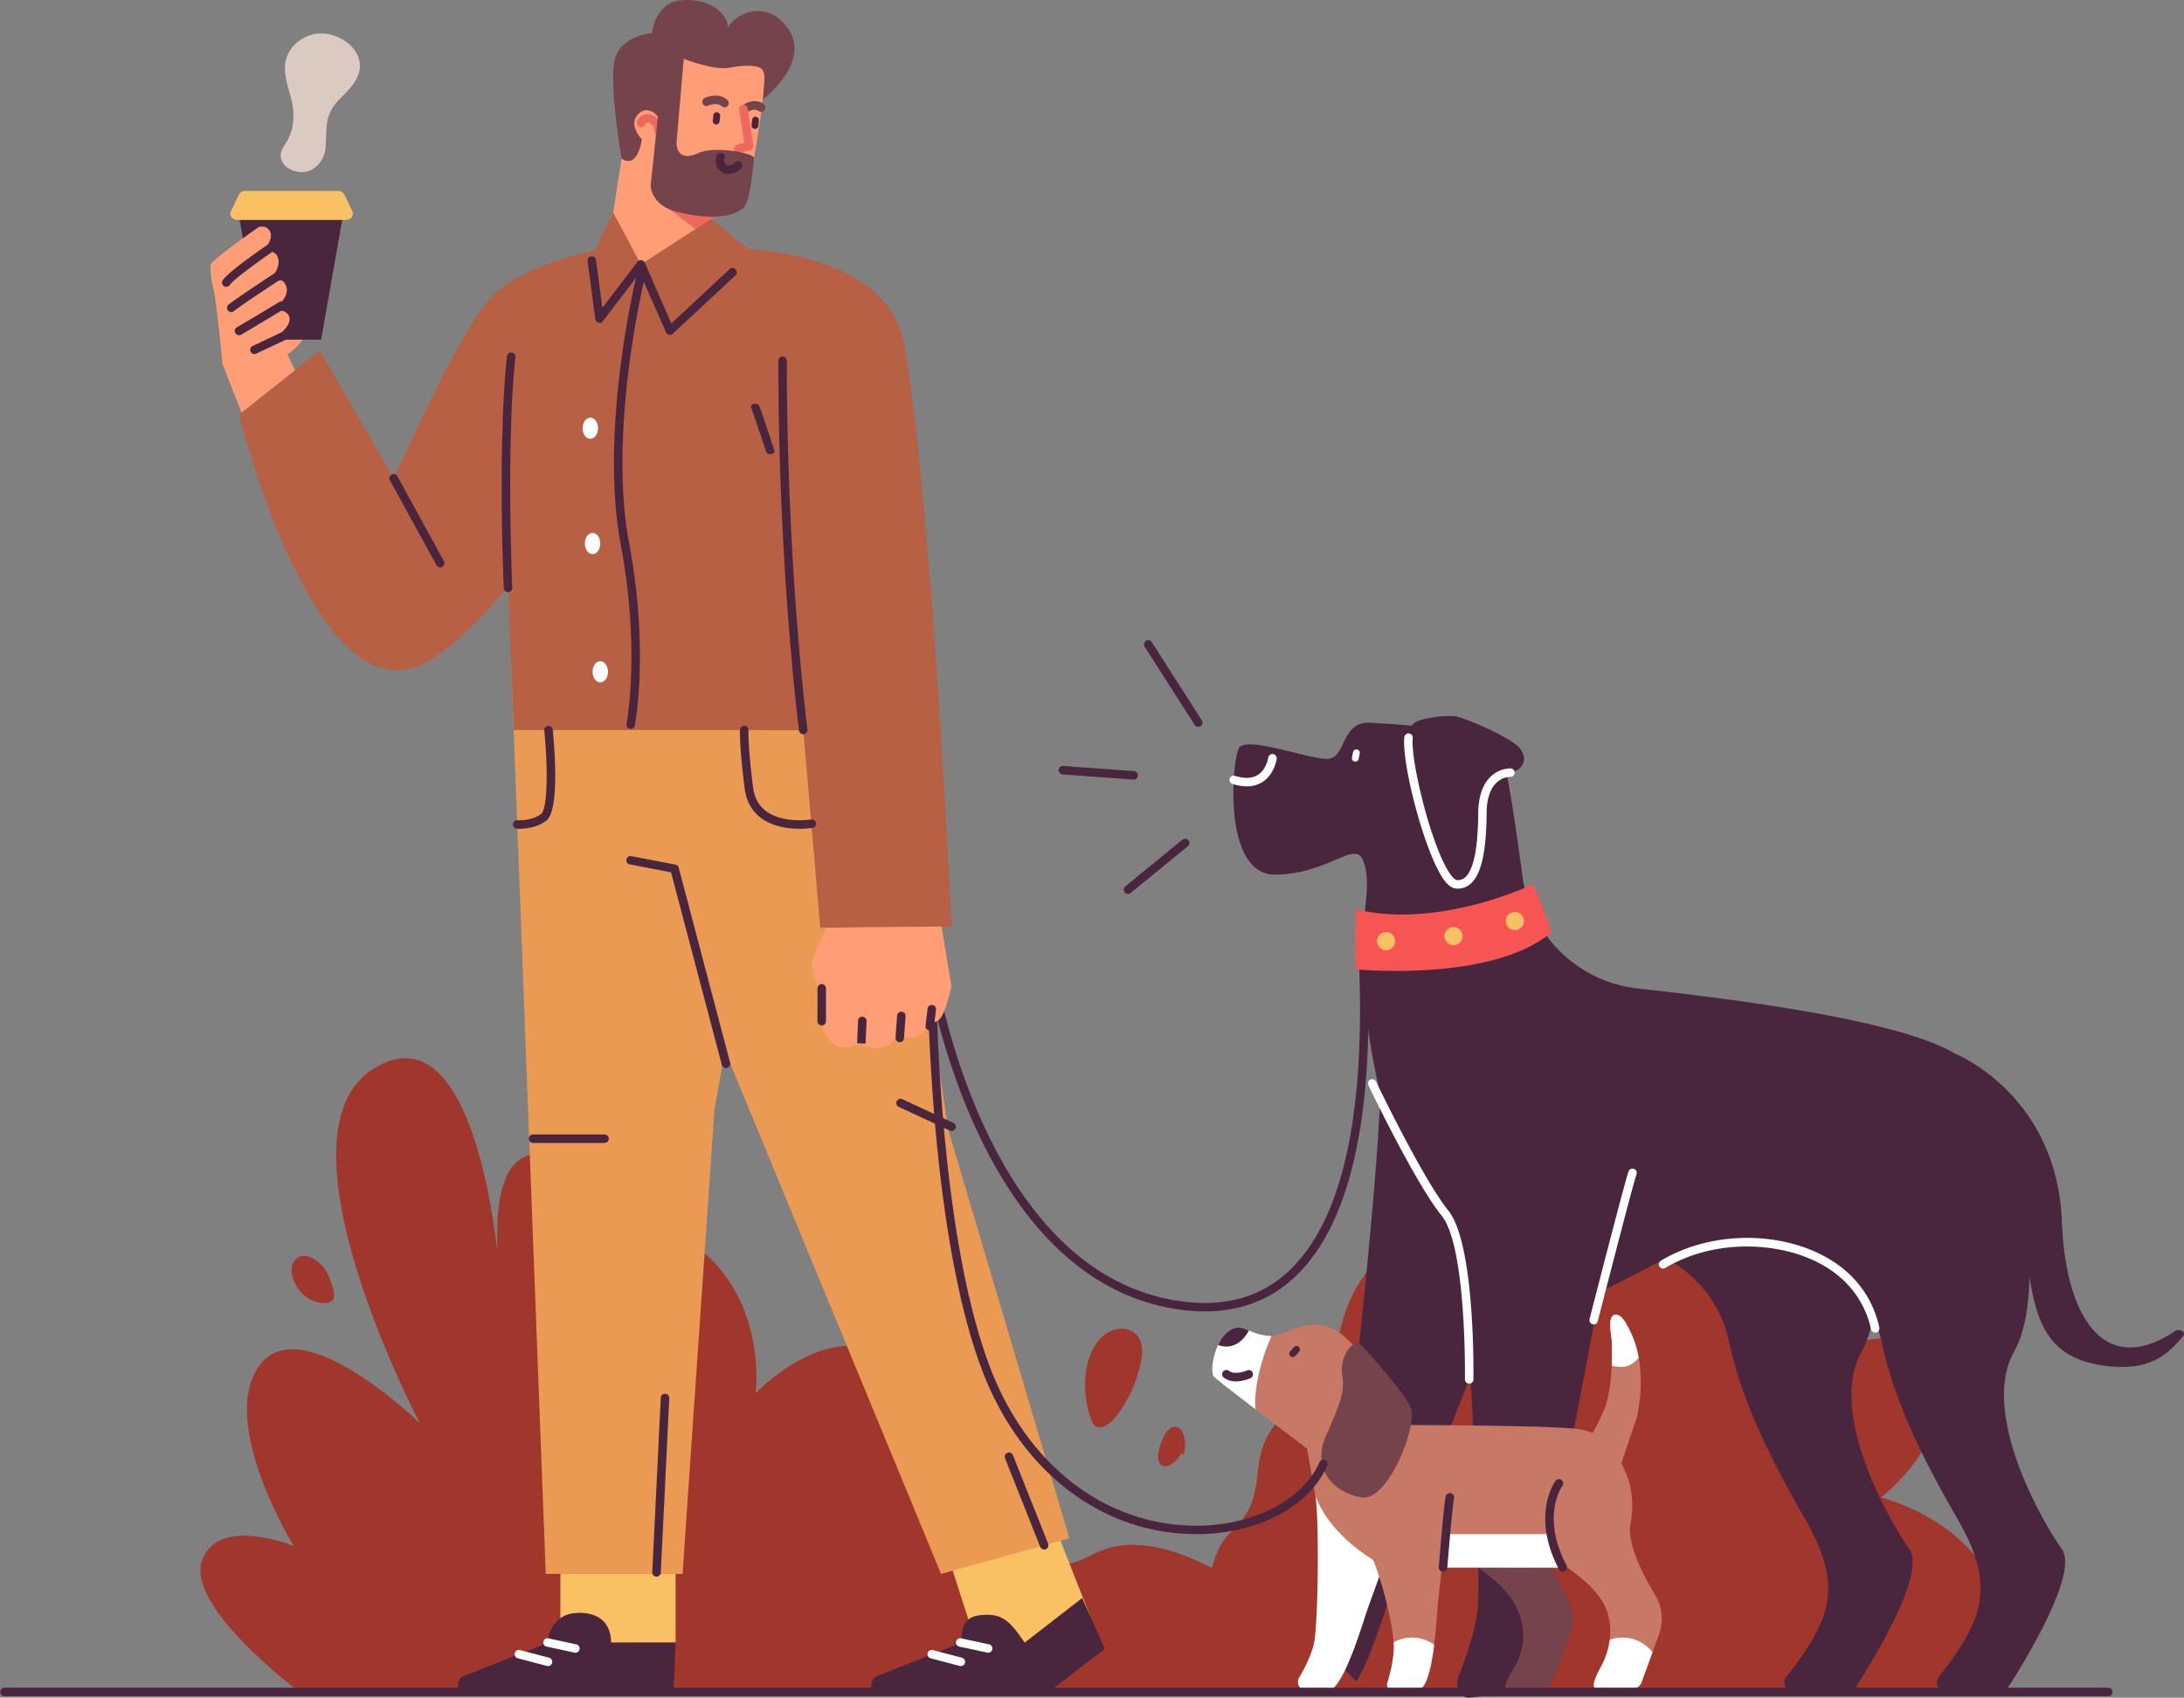 <svg xmlns="http://www.w3.org/2000/svg" viewBox="0 0 1324.85 1030"><rect x="0" y="0" width="1324.85" height="1030" fill="#808080" stroke="none"/><defs><style>.ac4b3f63-67a9-4572-8ea9-729899d94b8c,.e9f4ffb1-471d-4dcf-a13c-ec85d3a6308a{fill:#a1362d;}.e96b23a5-8556-4caa-830c-1f7eb79a7fbd{fill:#ff9d76;}.f5d542bc-6a36-4a9f-8792-57d908b20f8c,.f6d80368-afe3-465d-be59-4e6f6447574a{fill:#49263e;}.a3c35b85-6abe-4092-9fd0-a4573809cf66,.f9752b02-25bd-480a-a1e2-3d912ac665ec{fill:#f9c164;}.a5c9ff23-b157-45b5-92aa-fee3edb2c9a6,.ffe413b0-d2e1-4bbd-bbf3-d10fb2954fa0{fill:#fff;}.a085bdfc-53cb-45ec-83c6-3eb5b79a9721,.ac4b3f63-67a9-4572-8ea9-729899d94b8c,.b988056b-3365-4d0a-afa2-cf548ca3543e,.b9f5c9b2-9129-4e08-8f16-d25643b3a48f,.f6d80368-afe3-465d-be59-4e6f6447574a,.f9752b02-25bd-480a-a1e2-3d912ac665ec,.ffe413b0-d2e1-4bbd-bbf3-d10fb2954fa0{fill-rule:evenodd;}.b988056b-3365-4d0a-afa2-cf548ca3543e{fill:#ea9a53;}.a085bdfc-53cb-45ec-83c6-3eb5b79a9721,.fc4e7cd2-3b24-4600-b4d1-37a9a2fb1cb0{fill:#b76043;}.acb65cca-18f9-41d1-a266-f9d3cf1efaf9,.b9f5c9b2-9129-4e08-8f16-d25643b3a48f{fill:#75434b;}.f6eb4fb7-c9c5-46ff-ad37-00d9598ac43c{fill:#ef685e;}.a18daecc-83b8-46e4-b015-8f2f7d7187ed{fill:#c77965;}.f0e4463b-4588-4f5d-a930-9f5dff2cfa52{fill:#f75454;}.a69eb842-b9cb-485d-ba02-ae9894b019e9{fill:#dacac2;}.e950d20d-5055-49b5-9a8e-a417cadea542{fill:#a1362e;}</style></defs><g id="a4b9e385-e59a-4beb-9931-69e09cd48395" data-name="Layer 2"><g id="b76171df-3d14-4a14-a9ee-edb973e2db06" data-name="&lt;Layer&gt;"><path class="e9f4ffb1-471d-4dcf-a13c-ec85d3a6308a" d="M809.69,852.1s-8.55-78.3,46.1-100.36,76.49,57.41,77.48,50.18-32.59-146.34,12.91-184,73,45.89,73,45.89-6.9-32.67,26.68-30.51,17.34,96.84,17.34,96.84,37.17-46.2,72.21-34.14-30,125.8-30,125.8,55.42-28.31,68.24,11.93-32.5,74.73-32.5,74.73,66.85,17.19,71.66,71.5c4.05,45.77,3.19,47.28,3.19,47.28l-477.14.4c-.75.74-17.8-74.42,7.54-97.77s8.5-41.7,27.22-65.68S809.69,852.1,809.69,852.1Z"/><path class="e96b23a5-8556-4caa-830c-1f7eb79a7fbd" d="M174.34,214.9c10.81-6,20.65-27.21,17.72-33,0,0-24.18-43.36-29.51-44.3S144.74,151.4,141,156.21,126.82,166.52,129,173.16s6,47.72,6,47.72l16.88,43.19,42.17-7.52Z"/><polygon class="f5d542bc-6a36-4a9f-8792-57d908b20f8c" points="176.48 128.67 208.43 128.67 194.8 206.08 176.48 206.08 158.16 206.08 144.54 128.67 176.48 128.67"/><path class="a3c35b85-6abe-4092-9fd0-a4573809cf66" d="M140.08,128.23l4.81-10.11a4.18,4.18,0,0,1,3.82-2.27h56.4a4.2,4.2,0,0,1,3.83,2.27l4.81,10.11c1.17,2.47-.84,5.21-3.83,5.21h-66C140.92,133.44,138.9,130.7,140.08,128.23Z"/><path class="f5d542bc-6a36-4a9f-8792-57d908b20f8c" d="M1010,740.69c7.22-26.29,23.4-49.31,42.16-68.73a76.46,76.46,0,0,1,33.75-20.21c5.72-1.7,11.54-3,17.38-4.26,31.56,36.82,46.49,136.17,26,172.57-20.83,37.13,16.93,103,29,119.82s-33.89,85.82-33.89,85.82l-36.48.62a5.41,5.41,0,0,1-4.37-8.72c26.55-34.22,35.28-54.6,11.81-95.39-22.3-38.75-38.62-71.87-46.61-108.77a74.12,74.12,0,0,0-42.5-51.94A121.67,121.67,0,0,1,1010,740.69Z"/><path class="f5d542bc-6a36-4a9f-8792-57d908b20f8c" d="M876.53,683.6c20.69,7.48,44.16,55.37,32.54,100.33S861.25,907.47,852,938c-5,16.57-24.05,88.51-36.91,89l-18.67.64c-5.66.19-8.92-7.25-5.88-13.45,5-10.1,11.09-24.28,14.1-37.63C809,957.35,835.32,736,837.51,659.77,837.51,659.77,855.85,676.11,876.53,683.6Z"/><path class="f5d542bc-6a36-4a9f-8792-57d908b20f8c" d="M751.46,454.08c4.22-8.26,43.2,7.08,54.25,6.29s7.69-22.82,25.43-21.87,73.6,4.27,79.58,17.2c2.69,5.81,8.15,40.84,12.78,75.58a79.42,79.42,0,0,0,70.06,68.46c64.52,7.1,159.72,19.65,192.66,39.69-.06-.17,61.54,24.64,64.55,101.64,2.36,60.42,27,94.47,68.48,66.59,2.8-1.88,7.19.48,5,3.06-9.11,10.86-19.44,20.78-44.79,18.2-37.43-3.81-43.61-26.56-48.34-54.08-.37,18.39-3.32,34.53-9.32,45.22-20.84,37.13,16.93,103,28.94,119.82s-33.88,85.82-33.88,85.82l-36.49.62a5.4,5.4,0,0,1-4.36-8.72c26.55-34.22,35.27-54.6,11.81-95.39-22.3-38.75-38.63-71.87-46.62-108.77-6.9-31.88-34.06-55.32-66.56-58.15-9.32-.81-19.13-1.31-29-1.27-45.53.17-94.25,64.15-148.85,29.59-30.46-19.28-42.63-60.68-52.36-93.23-12.85-43-20.33-89.64-16.73-134.52.85-10.66,3.41-23.92-1-34.19-5.08-11.79-20.48,8.38-52.8,9S747.23,462.33,751.46,454.08Z"/><path class="a5c9ff23-b157-45b5-92aa-fee3edb2c9a6" d="M1137.48,808.49a2.5,2.5,0,0,0,.55,0,2.59,2.59,0,0,0,2-3.07c-3.76-17.38-14.09-31.65-29.88-41.25-21.51-13.09-51.6-16.69-78.55-9.41a96.38,96.38,0,0,0-21.76,8.78c-.81.46-1.62.93-2.42,1.41a2.58,2.58,0,0,0,2.67,4.41c.75-.46,1.5-.89,2.27-1.32a90.51,90.51,0,0,1,20.59-8.3c25.23-6.84,54.48-3.37,74.52,8.83,14.55,8.85,24.07,22,27.53,37.94A2.57,2.57,0,0,0,1137.48,808.49Z"/><path class="f5d542bc-6a36-4a9f-8792-57d908b20f8c" d="M855.35,442.1c1.54-4.65,7-5.46,11.2-6.37a57.83,57.83,0,0,1,16.18-1.13c4.35.31,34.82,12.95,39.59,19.89,4.57,6.64,1.5,12.57-6.12,14.28-5.68,1.28-11,1.29-13.74,7.32-2.42,5.25-2.51,11.74-3.24,17.39-.74,5.82-1.38,11.66-2.25,17.46-.58,3.8-1.42,7.86-3.65,11.08-4.13,6-11.59,5.63-16.63,1-7-6.42-6.57-17.84-9-26.34-2.68-9.55-6.73-18.64-9.62-28.12C855.75,460.81,852.7,450.09,855.35,442.1Z"/><path class="a5c9ff23-b157-45b5-92aa-fee3edb2c9a6" d="M821.75,462.09a2.08,2.08,0,0,1-1.63-2.43l.65-3.25a2.07,2.07,0,1,1,4.06.8l-.65,3.25A2.07,2.07,0,0,1,821.75,462.09Z"/><path class="a5c9ff23-b157-45b5-92aa-fee3edb2c9a6" d="M756.32,477.1a17.33,17.33,0,0,0,9.53-2.65c7.32-4.68,8.57-13.8,8.62-14.19a2.58,2.58,0,0,0-5.11-.66c0,.07-1,7.17-6.31,10.53-3.46,2.19-8.12,2.39-13.88.59a2.55,2.55,0,0,0-3.23,1.68,2.57,2.57,0,0,0,1.69,3.22A29.07,29.07,0,0,0,756.32,477.1Z"/><path class="a5c9ff23-b157-45b5-92aa-fee3edb2c9a6" d="M884.34,539.14a11.47,11.47,0,0,0,7.91-3.08c6.33-5.72,9.37-19.24,9.55-42.56.06-8.6,2.07-14.85,6-18.59a12.41,12.41,0,0,1,8.34-3.56,2.64,2.64,0,0,0,2.67-2.47,2.58,2.58,0,0,0-2.44-2.68,17.72,17.72,0,0,0-12,4.9c-5,4.72-7.57,12.25-7.65,22.37-.16,21.17-2.8,34.21-7.85,38.77a6.64,6.64,0,0,1-5.26,1.71c-.17,0-1.15-.21-2.92-2.39-11.54-14.19-25.23-69.9-23.68-83.87a2.58,2.58,0,0,0-5.12-.57c-1.83,16.45,13.18,73.4,24.8,87.69,2.17,2.67,4.28,4.06,6.44,4.27C883.49,539.11,883.92,539.14,884.34,539.14Z"/><path class="f5d542bc-6a36-4a9f-8792-57d908b20f8c" d="M921,740c21.17,6,58.48-5.24,50.13,40.45s-23.45,125-30.49,156.12c-3.82,16.89-17.6,90-30.4,91.38l-18.58,2c-5.62.6-9.41-6.59-6.83-13,4.21-10.43,9.32-25,11.36-38.55,2.93-19.44-5-180.86-9.63-208.45C886.56,770,899.83,734.06,921,740Z"/><path class="a5c9ff23-b157-45b5-92aa-fee3edb2c9a6" d="M966.75,803.55a2.59,2.59,0,0,0,2.49-1.94c.21-.82,20.89-81.53,23.47-89.07a2.58,2.58,0,1,0-4.88-1.66c-2.64,7.73-22.73,86.12-23.58,89.46a2.58,2.58,0,0,0,1.86,3.13A2.8,2.8,0,0,0,966.75,803.55Z"/><path class="a5c9ff23-b157-45b5-92aa-fee3edb2c9a6" d="M891.22,839.48A2.57,2.57,0,0,0,893.8,837c.05-3.36,1.07-82.43-15.26-102.61C863,715.14,835,656.69,834.67,656.1a2.58,2.58,0,0,0-4.65,2.22c1.16,2.43,28.58,59.58,44.52,79.27,15.16,18.72,14.12,98.48,14.11,99.28a2.57,2.57,0,0,0,2.53,2.61Z"/><path class="ac4b3f63-67a9-4572-8ea9-729899d94b8c" d="M181.62,1026.53s-68.53-51.2-59.16-79.37S178.18,938,178.18,938s-46.34-75.24-20.6-109.77,97.18,35.36,97.18,35.36-92-174.62-28.51-214.95,75.53,117.72,75.53,109.94-4.23-62.24,27.92-58.19,22.52,103.39,22.52,103.39,45.15-73.53,78.89-40.08,27.26,81.68,27.26,81.68,42.15-45.12,81-22.65S573,887.82,573,887.82s28.87,87.87,90,55.23,166.48,84.16,166.48,84.16Z"/><path class="f5d542bc-6a36-4a9f-8792-57d908b20f8c" d="M168.2,165.61a2.18,2.18,0,0,0,1.86-3.31l-5.74-9.42a2.17,2.17,0,0,0-3.71,2.27l5.73,9.41A2.17,2.17,0,0,0,168.2,165.61Z"/><rect class="a3c35b85-6abe-4092-9fd0-a4573809cf66" x="339.95" y="954.9" width="69.88" height="41.71"/><polygon class="f9752b02-25bd-480a-a1e2-3d912ac665ec" points="577.5 951.62 595.68 1008.25 661.35 980.58 641.79 930.98 577.5 951.62"/><polygon class="b988056b-3365-4d0a-afa2-cf548ca3543e" points="310.1 403.57 331.06 954.9 414.05 954.9 433.39 673.28 470.17 467.17 403.31 380.35 310.1 403.57"/><polygon class="b988056b-3365-4d0a-afa2-cf548ca3543e" points="370.7 470.24 570.84 954.9 648.7 933.28 575.16 685.18 540.43 449.27 423.74 401.15 370.7 470.24"/><path class="f5d542bc-6a36-4a9f-8792-57d908b20f8c" d="M440.41,648a3,3,0,0,0,.66-.08,2.58,2.58,0,0,0,1.83-3.15L411.72,526.44a2.6,2.6,0,0,0-2-1.87L383,519.44a2.54,2.54,0,0,0-3,2,2.56,2.56,0,0,0,2,3l25.08,4.83,30.77,116.73A2.58,2.58,0,0,0,440.41,648Z"/><path class="f5d542bc-6a36-4a9f-8792-57d908b20f8c" d="M577.23,686.17a2.57,2.57,0,0,0,1.09-4.91l-31-14.39a2.58,2.58,0,0,0-2.17,4.68l31,14.38A2.61,2.61,0,0,0,577.23,686.17Z"/><path class="f5d542bc-6a36-4a9f-8792-57d908b20f8c" d="M323.52,693.43h43.37a2.58,2.58,0,0,0,0-5.15H323.52a2.58,2.58,0,1,0,0,5.15Z"/><path class="a085bdfc-53cb-45ec-83c6-3eb5b79a9721" d="M577.23,562.43s-12-259-28.71-353c-10.35-58.21-96.54-58.48-116-60-11.61-.92-58.46.19-58.46.19s-44.42,5.47-71.19,26.18c-21.09,16.33-55.69,98.2-64.15,114.25l-44.68-77.4-49,38.9S189.33,431.5,254.55,403.63c17-7.27,37.3-28.31,53.59-47.68l3.57,87H487.27l10.34,119.91Z"/><path class="b9f5c9b2-9129-4e08-8f16-d25643b3a48f" d="M477.2,16.17C462-3.52,440.73,12.79,441.78,17.7,441.3,6.5,428.68-1.21,413,.16s-17.58,20-17.58,20S376,21.24,372.74,37s4.33,59.17,4.33,59.17l3,6.81s13,4.88,15.23,6,67.61-48.77,67.61-48.77S493.46,37.21,477.2,16.17Z"/><path class="e96b23a5-8556-4caa-830c-1f7eb79a7fbd" d="M462.29,64.38c.48-3.73.86-7.46,1.08-11.21.19-3.22,1.11-8-.87-10.79-2.22-3.18-11.28-3-19.77-1.35-10.13,1.94-28-5.4-28-5.4S409,84.23,399,70.71c-3-4.06-8.67-5.86-12.71-.43-4.7,6.31,3.09,14.32,3.09,14.32C386,104,377.08,96.12,377.08,96.12l-6.93,44.19c-.55,8.44,8.91,19.38,25.5,21.62,20.67,2.81,33.24-12.81,33.24-12.81l2.93-23.41c11.64,1.54,21.51-4.26,23.05-14.3,2.38-15.45,5.3-30.86,7.34-46.38C462.24,64.81,462.27,64.6,462.29,64.38Z"/><path class="f6d80368-afe3-465d-be59-4e6f6447574a" d="M370.7,996.61c0-13.68-9.85-19.49-23.24-17.77-10.32,1.32-14.83,11.27-15,15.64v2.13l-50.46,20c-6.67,2.18-5.11,12,1.91,12H408.54l1.3-32.06Z"/><path class="f6d80368-afe3-465d-be59-4e6f6447574a" d="M621.57,996.61c-9.54-14.11-14.38-18.25-27.77-16.53-10.32,1.32-10.31,10-10.52,14.4v2.13l-50.46,20c-6.67,2.18-5.1,12,1.91,12h98.68l36.8-28.22-13.75-30.84Z"/><path class="f6eb4fb7-c9c5-46ff-ad37-00d9598ac43c" d="M399.45,81.9A2.58,2.58,0,0,0,402,79.25c0-.26-.26-6.35-5.21-8.9a7.55,7.55,0,0,0-6.56-.63A7.39,7.39,0,0,0,386.32,74a2.58,2.58,0,0,0,4.89,1.62,2.23,2.23,0,0,1,1-1.18,3.24,3.24,0,0,1,2.22.45c2.25,1.16,2.43,4.48,2.43,4.52A2.58,2.58,0,0,0,399.45,81.9Z"/><path class="acb65cca-18f9-41d1-a266-f9d3cf1efaf9" d="M439.51,65.1a2.57,2.57,0,0,0,1.7-4.51c-5.71-5-13.42-1.29-13.74-1.13a2.57,2.57,0,0,0,2.27,4.62c.05,0,5-2.34,8.07.38A2.57,2.57,0,0,0,439.51,65.1Z"/><path class="acb65cca-18f9-41d1-a266-f9d3cf1efaf9" d="M461.76,67.82a2.58,2.58,0,0,0,1.55-4.64c-5.08-3.8-11-.45-11.3-.3a2.57,2.57,0,0,0,2.55,4.47c.1,0,3.34-1.78,5.66,0A2.59,2.59,0,0,0,461.76,67.82Z"/><path class="f6eb4fb7-c9c5-46ff-ad37-00d9598ac43c" d="M447.7,92.92a2.74,2.74,0,0,0,.64-.08l6.67-1.7a2.58,2.58,0,0,0,1.91-2.88l-3.38-22.54a2.57,2.57,0,0,0-5.09.76l3,20.24-4.41,1.12a2.58,2.58,0,0,0,.63,5.08Z"/><path class="f6eb4fb7-c9c5-46ff-ad37-00d9598ac43c" d="M432.3,126.92a25.82,25.82,0,0,0,9.55-1.79c-.67-3.47-1.23-6.2-1.33-6.36-.29-.43-42.66,2-42.66,2l34.64,26.27Z"/><path class="acb65cca-18f9-41d1-a266-f9d3cf1efaf9" d="M410.45,128.43a25.71,25.71,0,0,1-9.38-4.34c-3.7-2.92-6.88-8-6.22-12.92L401,52.53l13.73-16.81c0,.83-4.29,50.28-4.29,50.28s-1.18,13.45,13.69,6.71c9.23-4.18,32.91,0,33.29,3.13-1.42,14.1-3.18,28.11-6.86,30.75-10.12,7.27-26.72,5-38,2.35C411.81,128.79,411.13,128.62,410.45,128.43Z"/><path class="f5d542bc-6a36-4a9f-8792-57d908b20f8c" d="M442.11,105.68a10.83,10.83,0,0,0,7.54-3.64,2.57,2.57,0,0,0-3.82-3.45c-.31.34-3,3.11-5.44,1.3-1.53-1.14-.83-3.72-.83-3.74a2.57,2.57,0,1,0-4.92-1.5c-.68,2.24-.88,6.73,2.69,9.37A7.86,7.86,0,0,0,442.11,105.68Z"/><path class="f5d542bc-6a36-4a9f-8792-57d908b20f8c" d="M267,344.22a2.48,2.48,0,0,0,1.23-.32,2.57,2.57,0,0,0,1-3.49L241,288.83a2.58,2.58,0,0,0-4.52,2.48l28.29,51.57A2.57,2.57,0,0,0,267,344.22Z"/><polygon class="a085bdfc-53cb-45ec-83c6-3eb5b79a9721" points="360.27 152.96 371.94 128.89 388.77 160.4 431.43 132.84 454.27 151.32 422.87 195.16 395.42 173.75 376.86 192.87 360.27 152.96"/><path class="f5d542bc-6a36-4a9f-8792-57d908b20f8c" d="M406.33,203.17a2.56,2.56,0,0,0,1.75-.69L446,167.2a2.58,2.58,0,1,0-3.51-3.77l-35.26,32.81-16.1-36.87a2.58,2.58,0,0,0-4.41-.53l-21.3,27.95-3.88-28.94a2.58,2.58,0,1,0-5.11.69l4.72,35.1a2.57,2.57,0,0,0,1.89,2.15,2.54,2.54,0,0,0,2.71-.93l22.41-29.41L404,201.63a2.56,2.56,0,0,0,1.83,1.49A3.17,3.17,0,0,0,406.33,203.17Z"/><path class="f5d542bc-6a36-4a9f-8792-57d908b20f8c" d="M382.56,442.21a2.57,2.57,0,0,0,2.52-2.06c.09-.45,8.83-45.31-3.48-110.86-12.91-68.71,9.44-160.63,9.67-161.55a2.58,2.58,0,0,0-5-1.24c-.23.94-22.85,93.92-9.74,163.74,12.12,64.49,3.59,108.45,3.5,108.89a2.58,2.58,0,0,0,2,3A2.21,2.21,0,0,0,382.56,442.21Z"/><path class="a5c9ff23-b157-45b5-92aa-fee3edb2c9a6" d="M349,1002.74a2.57,2.57,0,0,0,.54-5.09L333,994.09a2.58,2.58,0,1,0-1.08,5l16.54,3.55A2.64,2.64,0,0,0,349,1002.74Z"/><path class="a5c9ff23-b157-45b5-92aa-fee3edb2c9a6" d="M332.42,1010.82a2.57,2.57,0,0,0,.66-5.06l-17.63-4.64a2.57,2.57,0,0,0-1.31,5l17.62,4.63A2.56,2.56,0,0,0,332.42,1010.82Z"/><path class="a5c9ff23-b157-45b5-92aa-fee3edb2c9a6" d="M599.39,1002.74a2.57,2.57,0,0,0,.54-5.09l-16.55-3.56a2.58,2.58,0,1,0-1.08,5l16.54,3.55A2.64,2.64,0,0,0,599.39,1002.74Z"/><path class="a5c9ff23-b157-45b5-92aa-fee3edb2c9a6" d="M582.84,1010.82a2.57,2.57,0,0,0,.66-5.06l-17.63-4.64a2.57,2.57,0,1,0-1.31,5l17.62,4.63A2.61,2.61,0,0,0,582.84,1010.82Z"/><path class="f5d542bc-6a36-4a9f-8792-57d908b20f8c" d="M398.28,956.57a2.58,2.58,0,0,0,2.57-2.45L406,848.29a2.58,2.58,0,0,0-2.45-2.7,2.63,2.63,0,0,0-2.7,2.45l-5.18,105.83a2.57,2.57,0,0,0,2.44,2.7Z"/><path class="f5d542bc-6a36-4a9f-8792-57d908b20f8c" d="M633.38,940.11a2.71,2.71,0,0,0,1-.18,2.59,2.59,0,0,0,1.44-3.35l-21.35-53.7a2.57,2.57,0,0,0-4.78,1.9L631,938.49A2.57,2.57,0,0,0,633.38,940.11Z"/><path class="ffe413b0-d2e1-4bbd-bbf3-d10fb2954fa0" d="M362.77,259.82c0,3.55-2.09,6.44-4.67,6.44s-4.68-2.89-4.68-6.44,2.09-6.44,4.68-6.44S362.77,256.26,362.77,259.82Z"/><path class="ffe413b0-d2e1-4bbd-bbf3-d10fb2954fa0" d="M368.82,407.58c0,3.56-2.09,6.44-4.68,6.44s-4.67-2.88-4.67-6.44,2.09-6.43,4.67-6.43S368.82,404,368.82,407.58Z"/><path class="ffe413b0-d2e1-4bbd-bbf3-d10fb2954fa0" d="M364.14,329.76c0,3.56-2.09,6.44-4.67,6.44s-4.68-2.88-4.68-6.44,2.1-6.43,4.68-6.43S364.14,326.21,364.14,329.76Z"/><path class="f5d542bc-6a36-4a9f-8792-57d908b20f8c" d="M434.2,75.52a2.09,2.09,0,0,1-1.83-2.29l.37-3.29a2.07,2.07,0,0,1,4.12.46l-.37,3.29A2.08,2.08,0,0,1,434.2,75.52Z"/><path class="f5d542bc-6a36-4a9f-8792-57d908b20f8c" d="M457.71,78.21a2.08,2.08,0,0,1-1.83-2.29l.37-3.29a2.07,2.07,0,1,1,4.12.46L460,76.38A2.09,2.09,0,0,1,457.71,78.21Z"/><path class="a5c9ff23-b157-45b5-92aa-fee3edb2c9a6" d="M820.62,867.44c14.72,4.66,31.3,38.39,24.24,63.06s-9.82,30-15.58,46.72c-3.13,9.07-14.73,48.55-23.76,48.48l-13.11-.1A5.09,5.09,0,0,1,788,1018c3.23-5.48,7.2-13.2,9-20.54,2.57-10.54,3.41-74.85.91-90.38C797.85,907.06,805.9,862.78,820.62,867.44Z"/><path class="acb65cca-18f9-41d1-a266-f9d3cf1efaf9" d="M904.73,869.86S942.1,885,935,924.35c-2.3,12.76,8.43,32.54,14.89,43.24A28.2,28.2,0,0,1,952.15,992l-10.57,28.8a5.56,5.56,0,0,1-5.26,3.59H914.5c-4.22,0,2.91-10.78,4.92-14.37,6.48-11.57,6.35-26.63-2.21-39.43-12.15-18.15-28.18-18.86-31.88-37S904.73,869.86,904.73,869.86Z"/><path class="a18daecc-83b8-46e4-b015-8f2f7d7187ed" d="M844.3,864.56s97.31,0,114.1,2.58c11.35,1.92,19.41,10.1,25.26,20.75l-31.6,63.48-97.42-.4L834.47,848.91Z"/><path class="a18daecc-83b8-46e4-b015-8f2f7d7187ed" d="M755.67,806.31a38.34,38.34,0,0,0,15.57,4.33c8.33.26,25.64-15.54,43.92,0s12.77,26.56,23.37,40.56l-15.4,25.64c5.73-5.62,11.11-9.66,14.48-9.28,15.49,1.76,39.74,31.56,38.72,57s-2.44,31.16-4.08,48.6c-.89,9.47-2.81,50.24-11.65,51.89l-12.82.48c-3.89.73-7.32-1-6.18-4.69,1.84-6,3.88-14.27,3.88-21.77,0-10.8-6.41-38-12.56-52.68,0,0-27-15.6-35.07-39.34l-5-28.18s-52.62-39.82-56.43-43.63S739.3,800,755.67,806.31Z"/><path class="a18daecc-83b8-46e4-b015-8f2f7d7187ed" d="M983.66,887.89c-.39-.38,9-26.51,9.46-28.67,3.92-19.18,3.33-40.29-7.35-57.29-1.22-1.93-2.8-4-5.07-4.26-6.32-.85-3.07,12.54-3,15.93.34,12.88.1,26.2-3.46,38.68-.39,1.39-7.9,18.83-9.19,17.58Z"/><path class="f5d542bc-6a36-4a9f-8792-57d908b20f8c" d="M782.8,822.85a2.08,2.08,0,0,1-.17-2.93l2.2-2.47a2.08,2.08,0,1,1,3.1,2.76l-2.21,2.47A2.08,2.08,0,0,1,782.8,822.85Z"/><path class="a5c9ff23-b157-45b5-92aa-fee3edb2c9a6" d="M761.59,855c1,.75,2,1.51,3,2.26C763.58,856.5,762.59,855.74,761.59,855Z"/><path class="a5c9ff23-b157-45b5-92aa-fee3edb2c9a6" d="M761.59,855c-11.72-8.94-23.37-17.93-25.18-19.75-.71-.71-1.06-2.4-1-4.63.07-7.8,4.6-22.22,13.34-24.76a10,10,0,0,1,4-.31,12.39,12.39,0,0,1,2.95.77s1,.57,2.73,1.3c.57.24,1.22.5,1.93.76a35.71,35.71,0,0,0,10.91,2.27S760,835.06,761.59,855Z"/><path class="a5c9ff23-b157-45b5-92aa-fee3edb2c9a6" d="M765.71,858.12l2.27,1.73Z"/><path class="a5c9ff23-b157-45b5-92aa-fee3edb2c9a6" d="M875.47,930.8h64.12c.64,5.34,8.85,23.24,8.42,20.23l-72.62,0Z"/><path class="f5d542bc-6a36-4a9f-8792-57d908b20f8c" d="M875.39,953.56a2.56,2.56,0,0,0,2.56-2.37c1.22-15,3.39-39.63,4.06-42a2.58,2.58,0,0,0-5-1.4c-1,3.58-3.7,36.45-4.23,43a2.58,2.58,0,0,0,2.36,2.77Z"/><path class="f5d542bc-6a36-4a9f-8792-57d908b20f8c" d="M755.67,806.31s.7.39,1.91.93c0,0-6.05,13.31-18.7,8.82C742.19,808.92,747.82,803.26,755.67,806.31Z"/><path class="f5d542bc-6a36-4a9f-8792-57d908b20f8c" d="M749.75,838.11a23.68,23.68,0,0,0,8.9-2,2.58,2.58,0,0,0-2.14-4.69c-2,.91-7.84,2.71-11,.3a2.57,2.57,0,1,0-3.11,4.1A11.93,11.93,0,0,0,749.75,838.11Z"/><path class="a18daecc-83b8-46e4-b015-8f2f7d7187ed" d="M964,868.65s32.23,16.3,25.1,55.7c-2.31,12.76,8.42,32.54,14.89,43.24a28.2,28.2,0,0,1,2.29,24.37l-10.61,28.88a5.43,5.43,0,0,1-5.14,3.51h-22.1c-4.13,0,.5-9.14,2.47-12.65,6.48-11.53,9-28.29.43-41.15-12.14-18.15-28.18-18.86-31.87-37S964,868.65,964,868.65Z"/><path class="acb65cca-18f9-41d1-a266-f9d3cf1efaf9" d="M826.56,817s25.37,27.24,29.37,37.42-13.57,56.65-30,54.08S795.28,891.61,804.43,871s11.47-27.08,9.73-37.2S820.66,810.47,826.56,817Z"/><path class="f5d542bc-6a36-4a9f-8792-57d908b20f8c" d="M948,953.56a2.51,2.51,0,0,0,1.18-.29,2.59,2.59,0,0,0,1.1-3.48c-15.54-29.81-3-47.62-2.46-48.36a2.58,2.58,0,0,0-4.15-3.06c-.62.84-15.06,21,2,53.81A2.6,2.6,0,0,0,948,953.56Z"/><path class="a5c9ff23-b157-45b5-92aa-fee3edb2c9a6" d="M994.08,823.85c-3.09,3.41-7.54,7.26-16.39,4.65.2-5,.15-10,0-14.9-.08-3.39-3.33-16.78,3-15.93,2.27.3,3.85,2.33,5.07,4.26A61.54,61.54,0,0,1,994.08,823.85Z"/><path class="a5c9ff23-b157-45b5-92aa-fee3edb2c9a6" d="M976.51,994.9a22.79,22.79,0,0,1,25.93,7.63l-6.73,18.31a5.43,5.43,0,0,1-5.14,3.51h-22.1c-4.13,0,.5-9.14,2.47-12.65A47.19,47.19,0,0,0,976.51,994.9Z"/><path class="a5c9ff23-b157-45b5-92aa-fee3edb2c9a6" d="M856.51,993.53A22.62,22.62,0,0,1,870,997.94c-1.64,13.06-4.42,26.2-9.36,27.12l-12.82.48c-3.89.73-7.32-1-6.18-4.69,1.84-6,3.88-14.27,3.88-21.77,0-.8,0-1.68-.11-2.64A22.66,22.66,0,0,1,856.51,993.53Z"/><path class="f5d542bc-6a36-4a9f-8792-57d908b20f8c" d="M725.53,930.75c1,0,1.93,0,2.91,0,36.08-.81,66.22-17.22,76.8-41.8a2.58,2.58,0,0,0-4.73-2c-9.63,22.39-38.64,37.93-72.19,38.7-50.82,1-96.13-29.11-121.27-81-29.45-60.74-36.81-175.37-38.65-227.44C581.84,670,621.91,784,718.76,794.94c26.49,3,48.72-3.6,66.1-19.6,32.57-30,47.72-91.5,45-182.9-.1-3.62-.18-6.11-.12-7.18a2.58,2.58,0,0,0-2.43-2.72,2.53,2.53,0,0,0-2.72,2.43c-.06,1.14,0,3.77.12,7.62,2.65,89.84-12,150-43.36,179-16.24,15-37.13,21.08-62,18.28-121.9-13.78-151.3-198.1-151.58-200a2.62,2.62,0,0,0-2.74-2.19,2.57,2.57,0,0,0-2.38,2.57c0,1.75.56,175.73,39.78,256.61C628,899.58,673.84,930.74,725.53,930.75Z"/><path class="f0e4463b-4588-4f5d-a930-9f5dff2cfa52" d="M929.76,536.56s-57.08,27.52-107.29,15.08c0,0-.85,25.75,0,36.47,0,0,82.83,8.16,118.88-22.61C941.35,565.5,932.34,540.37,929.76,536.56Z"/><path class="a3c35b85-6abe-4092-9fd0-a4573809cf66" d="M876.2,567.94a5.52,5.52,0,1,0,5.52-5.51A5.52,5.52,0,0,0,876.2,567.94Z"/><path class="a3c35b85-6abe-4092-9fd0-a4573809cf66" d="M913.43,558.79a5.52,5.52,0,1,0,5.51-5.52A5.52,5.52,0,0,0,913.43,558.79Z"/><path class="a3c35b85-6abe-4092-9fd0-a4573809cf66" d="M835.32,571a5.52,5.52,0,1,0,5.52-5.52A5.52,5.52,0,0,0,835.32,571Z"/><path class="f5d542bc-6a36-4a9f-8792-57d908b20f8c" d="M467.28,275.56a3.79,3.79,0,0,0,.58-.05c1.39-.22,2.25-1.18,1.93-2.14-1.43-4.33-8.64-26-9.23-27.18a2.93,2.93,0,0,0-3.26-1.12c-1.34.31-2.07,1.32-1.62,2.25s5.7,16.63,9.1,26.85A2.56,2.56,0,0,0,467.28,275.56Z"/><path class="e96b23a5-8556-4caa-830c-1f7eb79a7fbd" d="M127.69,160.83c0-2.74,29.53-23.29,29.53-23.29,2-.12,4.22-.5,6.2,2.23,4.18,5.75-6.73,15.58-6.73,15.58a25.66,25.66,0,0,1,5.84-2.74c1.83-.61,4.67.75,5.67,2.78,4,8.06-8.41,18.55-8.41,18.55s10-5.47,12-3.24c7.37,8.27-5.31,16.81-11.3,21.17,9.77-6.44,13.74-2.13,14.59-.57,3.54,6.49-9.58,15-14.59,17.88-4.39,2.49-14.93,7.62-19.4,5.52-7.31-3.44-7.19-20.15-7.8-26.43C132.05,175.8,127.9,178.31,127.69,160.83Zm27.8,20.37a1.85,1.85,0,0,0-.2.3Z"/><path class="f5d542bc-6a36-4a9f-8792-57d908b20f8c" d="M145,203.38a2.61,2.61,0,0,0,1.28-.34c6.75-3.87,26.79-16,26.79-16l-2.67-4.4s-20,12.06-26.68,15.92a2.57,2.57,0,0,0,1.28,4.8Z"/><path class="f5d542bc-6a36-4a9f-8792-57d908b20f8c" d="M140.28,189.29a2.52,2.52,0,0,0,1.59-.55c5.28-4.15,27.73-18.89,28-19a2.57,2.57,0,1,0-2.83-4.3c-.93.61-22.86,15-28.32,19.3a2.57,2.57,0,0,0,1.6,4.59Z"/><path class="f5d542bc-6a36-4a9f-8792-57d908b20f8c" d="M137.27,174a2.58,2.58,0,0,0,2.08-1.05c3.07-4.2,19.83-16,26-20.26a2.58,2.58,0,0,0-2.9-4.26c-2.35,1.6-23.14,15.8-27.29,21.48a2.57,2.57,0,0,0,2.08,4.09Z"/><path class="f5d542bc-6a36-4a9f-8792-57d908b20f8c" d="M154.35,214.81a2.48,2.48,0,0,0,1.09-.25l17.4-8.2a2.57,2.57,0,1,0-2.19-4.66l-17.4,8.2a2.58,2.58,0,0,0,1.1,4.91Z"/><path class="a69eb842-b9cb-485d-ba02-ae9894b019e9" d="M195.83,20.29c11.39.52,24.29,9.79,22.27,22.19-1.2,7.3-7.25,12.64-12.41,18-9.28,9.57-7.25,17.17-8.2,29.19-.47,5.89-4.12,11.59-9.58,13.86-6.51,2.71-17.43-.87-17.65-9.16-.09-3.4,2.38-6.25,4.1-9.18,3.3-5.63,4.09-12.45,3.43-19-1-10-6.83-19.5-4.38-29.7,2.22-9.23,11.45-16,21-16.21C194.84,20.27,195.34,20.27,195.83,20.29Z"/><path class="f5d542bc-6a36-4a9f-8792-57d908b20f8c" d="M2.57,1029.11h1276.2a2.58,2.58,0,1,0,0-5.15H2.57a2.58,2.58,0,0,0,0,5.15Z"/><path class="e950d20d-5055-49b5-9a8e-a417cadea542" d="M702.8,880.84c1.18-6.49,6-18.5,12.61-14.33,3.69,2.32,4.6,13.22,2,16.42-.31-.42-.44-1-.76-1.37a16.15,16.15,0,0,1-6.73,7.1,5.58,5.58,0,0,1-4.48.73c-2.29-.84-2.95-3.76-2.88-6.19A16.3,16.3,0,0,1,702.8,880.84Z"/><path class="e9f4ffb1-471d-4dcf-a13c-ec85d3a6308a" d="M658.8,831.77a44.22,44.22,0,0,1,4.14-13.11c2.63-5.21,6.91-9.8,12.43-11.67,7.69-2.6,15.28.72,17,8.65.85,3.89.3,7.94-.54,11.83a80.66,80.66,0,0,1-13.12,29.68c-2.27,3.19-4.89,6.3-8.4,8-1.65.82-3.67,1.29-5.32.46s-2.47-2.7-3.09-4.46A61.61,61.61,0,0,1,658.8,831.77Z"/><path class="e9f4ffb1-471d-4dcf-a13c-ec85d3a6308a" d="M178.21,765.54c4.52-7.26,13.62-2.07,17.71,3,3.25,4,5,9,6.29,14,.56,2.23.91,4.91-.71,6.55a5.78,5.78,0,0,1-3.55,1.41c-10.51,1.18-20.79-9.39-21.06-19.65A9.35,9.35,0,0,1,178.21,765.54Z"/><path class="e96b23a5-8556-4caa-830c-1f7eb79a7fbd" d="M501.62,562.83s-9.47,17.33-9.18,22.58,7.05,21.77,6,31,6.13,19.27,12.88,19.18a25.71,25.71,0,0,0,11.15-2.5s4.74,4.31,13,2.31,8.2-8,8.2-8,3.34,3.11,10.52,1.91c6.56-1.1,10.08-9.7,10.08-9.7s3.26,2.3,6.51-2.26,6.38-18.69,6.38-18.69l-6-36.54Z"/><path class="f5d542bc-6a36-4a9f-8792-57d908b20f8c" d="M564,625.16a2.57,2.57,0,0,0,2.55-2.26l1.24-10.3a2.57,2.57,0,1,0-5.11-.62l-1.24,10.3a2.58,2.58,0,0,0,2.25,2.87Z"/><path class="f5d542bc-6a36-4a9f-8792-57d908b20f8c" d="M545.82,632.3a2.58,2.58,0,0,0,2.57-2.39l.94-13.34a2.58,2.58,0,0,0-2.39-2.76,2.55,2.55,0,0,0-2.75,2.39l-.94,13.34a2.58,2.58,0,0,0,2.39,2.76Z"/><path class="f5d542bc-6a36-4a9f-8792-57d908b20f8c" d="M525.07,633.18s.58-12,.58-13.59a2.58,2.58,0,1,0-5.15,0c0,1.55-.57,13.34-.57,13.34Z"/><path class="f5d542bc-6a36-4a9f-8792-57d908b20f8c" d="M498.47,622.16a2.57,2.57,0,0,0,2.57-2.57v-20.1a2.58,2.58,0,0,0-5.15,0v20.1A2.58,2.58,0,0,0,498.47,622.16Z"/><path class="f5d542bc-6a36-4a9f-8792-57d908b20f8c" d="M726.86,441a2.57,2.57,0,0,0,2.17-4l-30.4-47.5a2.58,2.58,0,0,0-4.34,2.78l30.4,47.5A2.56,2.56,0,0,0,726.86,441Z"/><path class="f5d542bc-6a36-4a9f-8792-57d908b20f8c" d="M687.75,473a2.58,2.58,0,0,0,.19-5.15l-43-3.14a2.54,2.54,0,0,0-2.76,2.38,2.57,2.57,0,0,0,2.38,2.75l43,3.15Z"/><path class="f5d542bc-6a36-4a9f-8792-57d908b20f8c" d="M684.26,542.36a2.56,2.56,0,0,0,1.63-.58l34.65-28.33a2.58,2.58,0,0,0-3.26-4l-34.65,28.33a2.58,2.58,0,0,0,1.63,4.57Z"/><path class="f5d542bc-6a36-4a9f-8792-57d908b20f8c" d="M485.08,502.83a49.66,49.66,0,0,0,7.78-.55,2.57,2.57,0,1,0-.84-5.07c-.17,0-17,2.65-27.3-5.08-4.45-3.32-7.11-8.18-7.9-14.45-3.35-26.6-2.77-34.46-2.77-34.54a2.57,2.57,0,0,0-5.13-.45c0,.32-.66,8.21,2.79,35.63,1,7.72,4.32,13.76,9.94,17.95C468.94,501.71,478.47,502.83,485.08,502.83Z"/><path class="f5d542bc-6a36-4a9f-8792-57d908b20f8c" d="M314.72,502.84c2.95,0,11.16-.45,16.84-5.1,8.2-6.71,4.55-47.06,3.73-55.08a2.62,2.62,0,0,0-2.82-2.3,2.57,2.57,0,0,0-2.3,2.82c2.21,21.78,2.13,47.3-1.87,50.57-5.33,4.36-14.3,3.93-14.39,3.93a2.48,2.48,0,0,0-2.71,2.42,2.56,2.56,0,0,0,2.42,2.71C313.7,502.82,314.09,502.84,314.72,502.84Z"/><path class="fc4e7cd2-3b24-4600-b4d1-37a9a2fb1cb0" d="M306.9,315.86v41.56c-16.07,19-35.76,39.12-52.35,46.21-14.31,6.12-27.62,2.22-39.67-7.58C259.57,392.11,306.9,315.86,306.9,315.86Z"/><path class="f5d542bc-6a36-4a9f-8792-57d908b20f8c" d="M308.17,359.27a2.59,2.59,0,0,0,2.57-2.69c0-.86-3.81-86.12,1.91-139.83a2.57,2.57,0,1,0-5.11-.54c-5.77,54.1-2,139.75-1.94,140.6A2.57,2.57,0,0,0,308.17,359.27Z"/><path class="a085bdfc-53cb-45ec-83c6-3eb5b79a9721" d="M471.94,229.1l14.2,213.82H463.27C465.87,411.56,471.94,229.1,471.94,229.1Z"/><path class="f5d542bc-6a36-4a9f-8792-57d908b20f8c" d="M487.26,445.49a1.88,1.88,0,0,0,.34,0,2.57,2.57,0,0,0,2.22-2.88c-.12-1-12.52-96.89-12.52-223.92a2.58,2.58,0,0,0-5.15,0c0,127.39,12.44,223.62,12.56,224.58A2.58,2.58,0,0,0,487.26,445.49Z"/></g></g></svg>